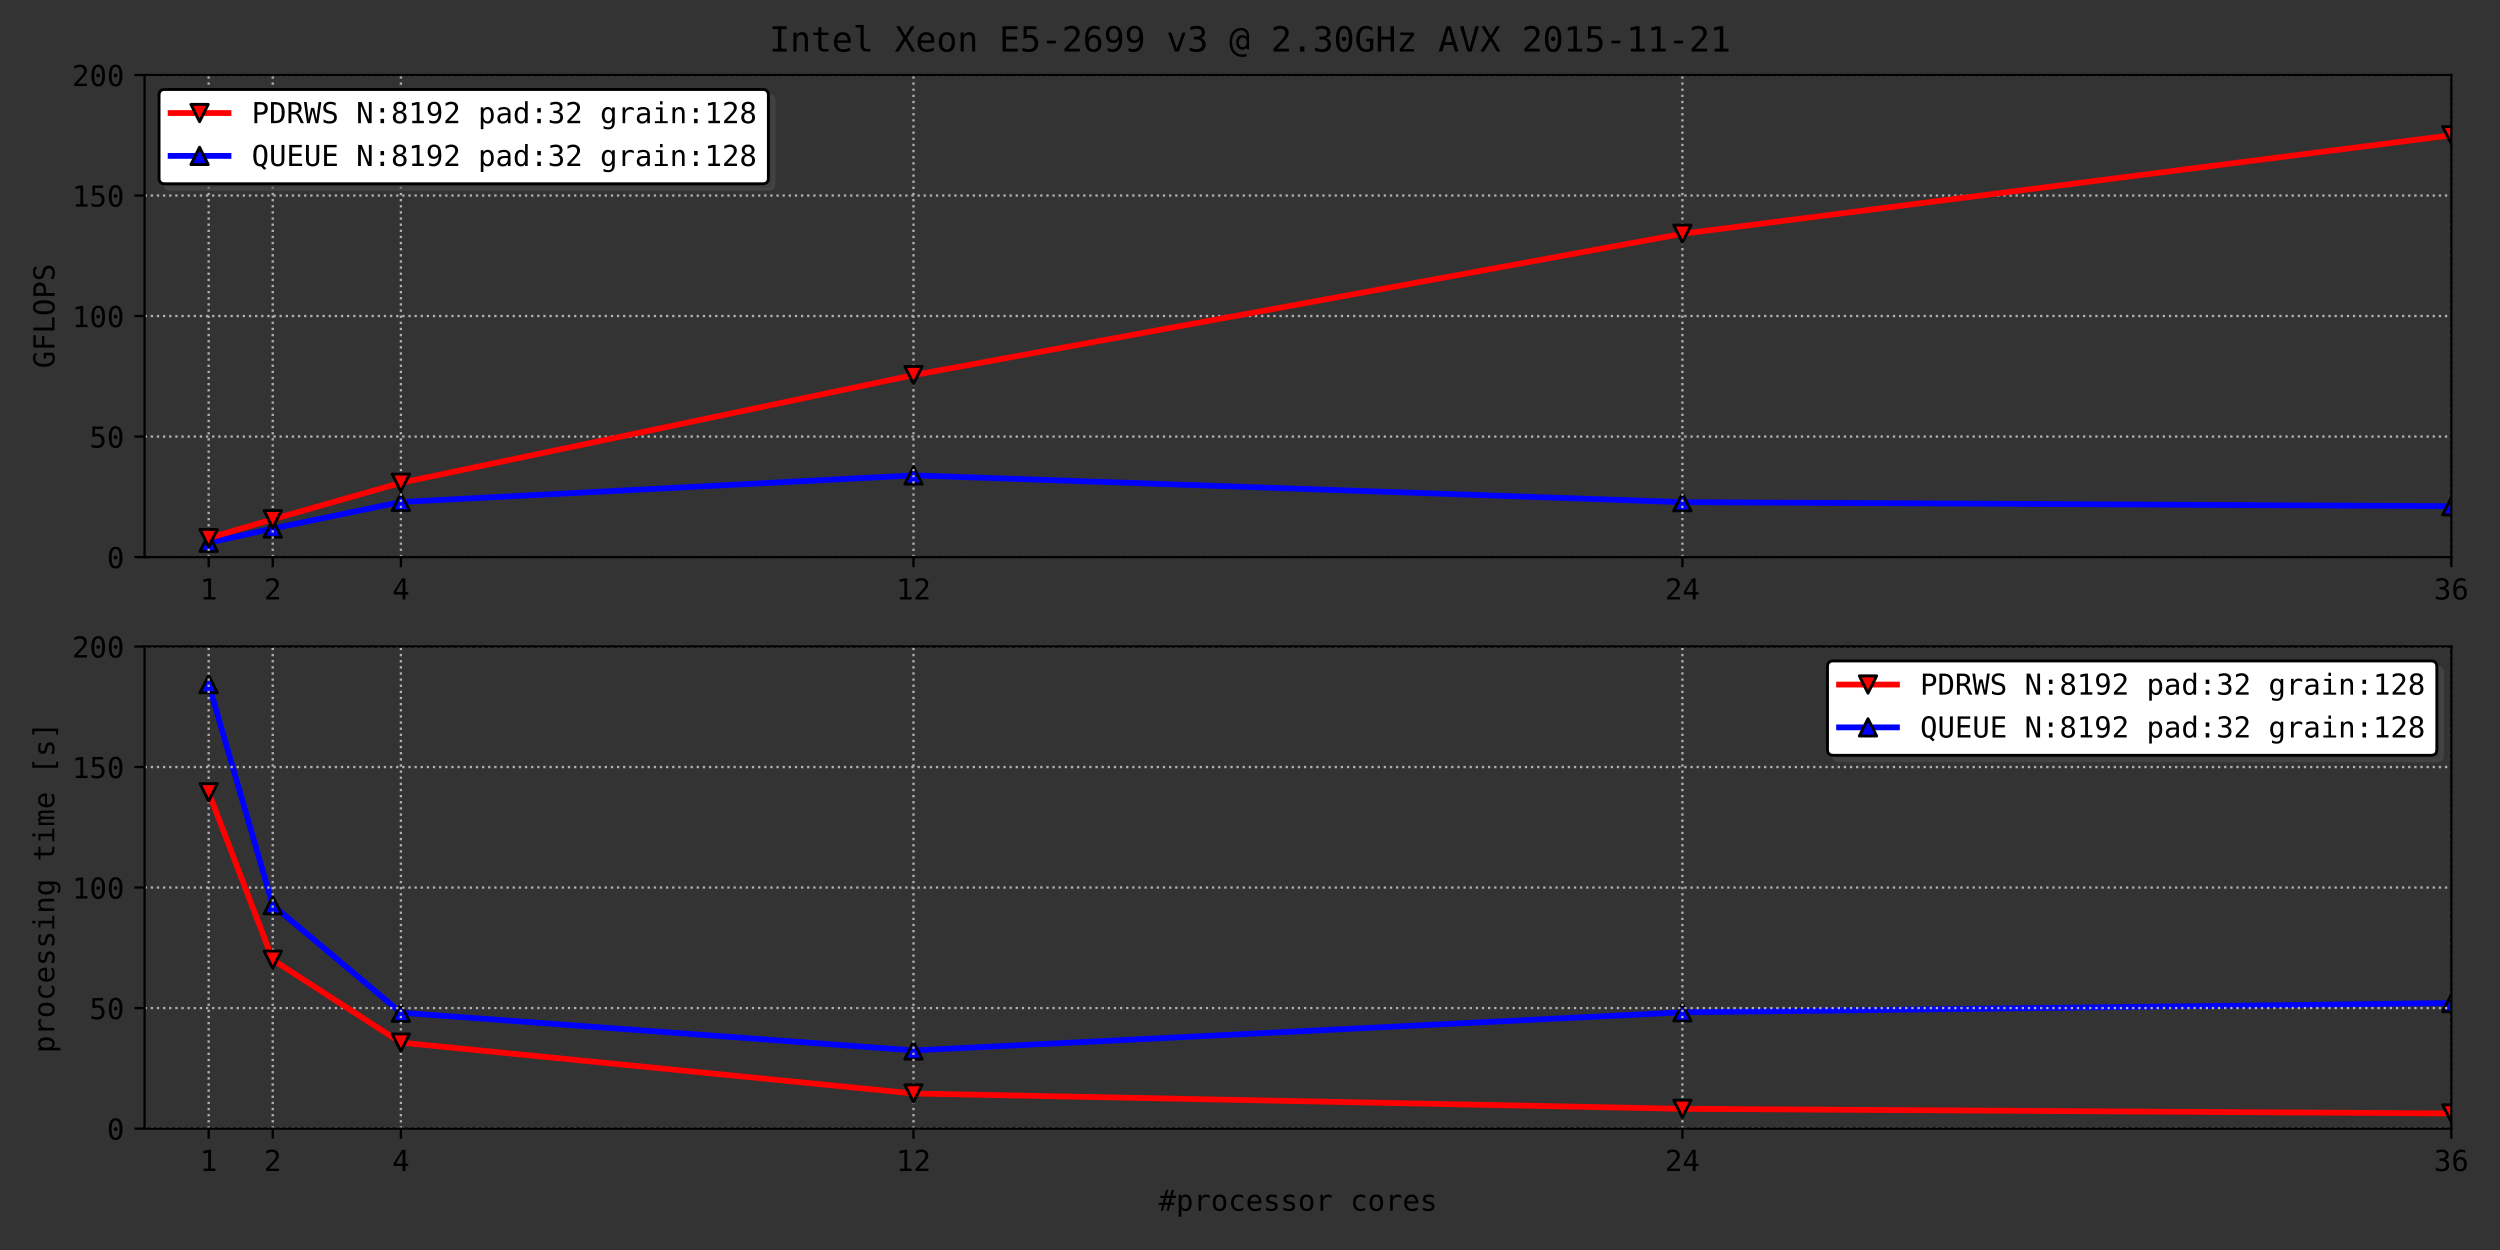 <?xml version="1.0" encoding="utf-8" standalone="no"?>
<!DOCTYPE svg PUBLIC "-//W3C//DTD SVG 1.1//EN"
  "http://www.w3.org/Graphics/SVG/1.1/DTD/svg11.dtd">
<!-- Created with matplotlib (http://matplotlib.org/) -->
<svg height="432pt" version="1.1" viewBox="0 0 864 432" width="864pt" xmlns="http://www.w3.org/2000/svg" xmlns:xlink="http://www.w3.org/1999/xlink">
 <rect x="0" y="0" width="864" height="432" fill="#333333" stroke="none"/>
 <defs>
  <style type="text/css">
*{stroke-linecap:butt;stroke-linejoin:round;}
  </style>
 </defs>
 <g id="figure_1">
  <g id="patch_1">
   <path d="M 0 432 
L 864 432 
L 864 0 
L 0 0 
z
" style="fill:none;"/>
  </g>
  <g id="axes_1">
   <g id="patch_2">
    <path d="M 49.97 192.533 
L 847.17 192.533 
L 847.17 25.92 
L 49.97 25.92 
z
" style="fill:none;"/>
   </g>
   <g id="line2d_1">
    <path clip-path="url(#p2064481b4b)" d="M 72.114 187.566 
L 94.259 182.649 
L 138.548 173.482 
L 315.703 164.29 
L 581.437 173.547 
L 847.17 174.943 
" style="fill:none;stroke:#0000ff;stroke-linecap:square;stroke-width:2;"/>
    <defs>
     <path d="M 0 -3 
L -3 3 
L 3 3 
z
" id="mde068f3c8c" style="stroke:#000000;stroke-linejoin:miter;"/>
    </defs>
    <g clip-path="url(#p2064481b4b)">
     <use style="fill:#0000ff;stroke:#000000;stroke-linejoin:miter;" x="72.114" xlink:href="#mde068f3c8c" y="187.566"/>
     <use style="fill:#0000ff;stroke:#000000;stroke-linejoin:miter;" x="94.259" xlink:href="#mde068f3c8c" y="182.649"/>
     <use style="fill:#0000ff;stroke:#000000;stroke-linejoin:miter;" x="138.548" xlink:href="#mde068f3c8c" y="173.482"/>
     <use style="fill:#0000ff;stroke:#000000;stroke-linejoin:miter;" x="315.703" xlink:href="#mde068f3c8c" y="164.29"/>
     <use style="fill:#0000ff;stroke:#000000;stroke-linejoin:miter;" x="581.437" xlink:href="#mde068f3c8c" y="173.547"/>
     <use style="fill:#0000ff;stroke:#000000;stroke-linejoin:miter;" x="847.17" xlink:href="#mde068f3c8c" y="174.943"/>
    </g>
   </g>
   <g id="matplotlib.axis_1">
    <g id="xtick_1">
     <g id="line2d_2">
      <path clip-path="url(#p2064481b4b)" d="M 72.114 192.533 
L 72.114 25.92 
" style="fill:none;stroke:#b0b0b0;stroke-dasharray:0.8,1.32;stroke-dashoffset:0;stroke-width:0.8;"/>
     </g>
     <g id="line2d_3">
      <defs>
       <path d="M 0 0 
L 0 3.5 
" id="m514be0b212" style="stroke:#000000;stroke-width:0.8;"/>
      </defs>
      <g>
       <use style="stroke:#000000;stroke-width:0.8;" x="72.114" xlink:href="#m514be0b212" y="192.533"/>
      </g>
     </g>
     <g id="text_1">
      <!-- 1 -->
      <defs>
       <path d="M 13.188 8.297 
L 28.516 8.297 
L 28.516 64.016 
L 12.016 60.297 
L 12.016 69.281 
L 28.422 72.906 
L 38.281 72.906 
L 38.281 8.297 
L 53.422 8.297 
L 53.422 0 
L 13.188 0 
z
" id="DejaVuSansMono-31"/>
      </defs>
      <g transform="translate(69.104 207.185)scale(0.1 -0.1)">
       <use xlink:href="#DejaVuSansMono-31"/>
      </g>
     </g>
    </g>
    <g id="xtick_2">
     <g id="line2d_4">
      <path clip-path="url(#p2064481b4b)" d="M 94.259 192.533 
L 94.259 25.92 
" style="fill:none;stroke:#b0b0b0;stroke-dasharray:0.8,1.32;stroke-dashoffset:0;stroke-width:0.8;"/>
     </g>
     <g id="line2d_5">
      <g>
       <use style="stroke:#000000;stroke-width:0.8;" x="94.259" xlink:href="#m514be0b212" y="192.533"/>
      </g>
     </g>
     <g id="text_2">
      <!-- 2 -->
      <defs>
       <path d="M 18.219 8.297 
L 51.703 8.297 
L 51.703 0 
L 7.422 0 
L 7.422 8.297 
Q 16.547 17.922 23.375 25.297 
Q 30.219 32.672 32.812 35.688 
Q 37.703 41.656 39.406 45.344 
Q 41.109 49.031 41.109 52.875 
Q 41.109 58.984 37.516 62.453 
Q 33.938 65.922 27.688 65.922 
Q 23.25 65.922 18.359 64.312 
Q 13.484 62.703 8.016 59.422 
L 8.016 69.391 
Q 13.031 71.781 17.891 73 
Q 22.75 74.219 27.484 74.219 
Q 38.188 74.219 44.703 68.531 
Q 51.219 62.844 51.219 53.609 
Q 51.219 48.922 49.047 44.234 
Q 46.875 39.547 42 33.891 
Q 39.266 30.719 34.062 25.094 
Q 28.859 19.484 18.219 8.297 
z
" id="DejaVuSansMono-32"/>
      </defs>
      <g transform="translate(91.249 207.185)scale(0.1 -0.1)">
       <use xlink:href="#DejaVuSansMono-32"/>
      </g>
     </g>
    </g>
    <g id="xtick_3">
     <g id="line2d_6">
      <path clip-path="url(#p2064481b4b)" d="M 138.548 192.533 
L 138.548 25.92 
" style="fill:none;stroke:#b0b0b0;stroke-dasharray:0.8,1.32;stroke-dashoffset:0;stroke-width:0.8;"/>
     </g>
     <g id="line2d_7">
      <g>
       <use style="stroke:#000000;stroke-width:0.8;" x="138.548" xlink:href="#m514be0b212" y="192.533"/>
      </g>
     </g>
     <g id="text_3">
      <!-- 4 -->
      <defs>
       <path d="M 35.891 63.922 
L 12.891 25.391 
L 35.891 25.391 
z
M 34.281 72.906 
L 45.703 72.906 
L 45.703 25.391 
L 55.422 25.391 
L 55.422 17.391 
L 45.703 17.391 
L 45.703 0 
L 35.891 0 
L 35.891 17.391 
L 4.984 17.391 
L 4.984 26.703 
z
" id="DejaVuSansMono-34"/>
      </defs>
      <g transform="translate(135.538 207.185)scale(0.1 -0.1)">
       <use xlink:href="#DejaVuSansMono-34"/>
      </g>
     </g>
    </g>
    <g id="xtick_4">
     <g id="line2d_8">
      <path clip-path="url(#p2064481b4b)" d="M 315.703 192.533 
L 315.703 25.92 
" style="fill:none;stroke:#b0b0b0;stroke-dasharray:0.8,1.32;stroke-dashoffset:0;stroke-width:0.8;"/>
     </g>
     <g id="line2d_9">
      <g>
       <use style="stroke:#000000;stroke-width:0.8;" x="315.703" xlink:href="#m514be0b212" y="192.533"/>
      </g>
     </g>
     <g id="text_4">
      <!-- 12 -->
      <g transform="translate(309.683 207.185)scale(0.1 -0.1)">
       <use xlink:href="#DejaVuSansMono-31"/>
       <use x="60.205" xlink:href="#DejaVuSansMono-32"/>
      </g>
     </g>
    </g>
    <g id="xtick_5">
     <g id="line2d_10">
      <path clip-path="url(#p2064481b4b)" d="M 581.437 192.533 
L 581.437 25.92 
" style="fill:none;stroke:#b0b0b0;stroke-dasharray:0.8,1.32;stroke-dashoffset:0;stroke-width:0.8;"/>
     </g>
     <g id="line2d_11">
      <g>
       <use style="stroke:#000000;stroke-width:0.8;" x="581.437" xlink:href="#m514be0b212" y="192.533"/>
      </g>
     </g>
     <g id="text_5">
      <!-- 24 -->
      <g transform="translate(575.416 207.185)scale(0.1 -0.1)">
       <use xlink:href="#DejaVuSansMono-32"/>
       <use x="60.205" xlink:href="#DejaVuSansMono-34"/>
      </g>
     </g>
    </g>
    <g id="xtick_6">
     <g id="line2d_12">
      <path clip-path="url(#p2064481b4b)" d="M 847.17 192.533 
L 847.17 25.92 
" style="fill:none;stroke:#b0b0b0;stroke-dasharray:0.8,1.32;stroke-dashoffset:0;stroke-width:0.8;"/>
     </g>
     <g id="line2d_13">
      <g>
       <use style="stroke:#000000;stroke-width:0.8;" x="847.17" xlink:href="#m514be0b212" y="192.533"/>
      </g>
     </g>
     <g id="text_6">
      <!-- 36 -->
      <defs>
       <path d="M 37.891 39.016 
Q 45.062 37.109 48.875 32.25 
Q 52.688 27.391 52.688 20.125 
Q 52.688 10.062 45.922 4.312 
Q 39.156 -1.422 27.203 -1.422 
Q 22.172 -1.422 16.938 -0.484 
Q 11.719 0.438 6.688 2.203 
L 6.688 12.016 
Q 11.672 9.422 16.5 8.156 
Q 21.344 6.891 26.125 6.891 
Q 34.234 6.891 38.578 10.547 
Q 42.922 14.203 42.922 21.094 
Q 42.922 27.438 38.578 31.172 
Q 34.234 34.906 26.812 34.906 
L 19.281 34.906 
L 19.281 43.016 
L 26.812 43.016 
Q 33.594 43.016 37.406 45.984 
Q 41.219 48.969 41.219 54.297 
Q 41.219 59.906 37.672 62.906 
Q 34.125 65.922 27.594 65.922 
Q 23.25 65.922 18.609 64.938 
Q 13.969 63.969 8.891 62.016 
L 8.891 71.094 
Q 14.797 72.656 19.406 73.438 
Q 24.031 74.219 27.594 74.219 
Q 38.234 74.219 44.609 68.875 
Q 50.984 63.531 50.984 54.688 
Q 50.984 48.688 47.625 44.672 
Q 44.281 40.672 37.891 39.016 
z
" id="DejaVuSansMono-33"/>
       <path d="M 48.391 71.297 
L 48.391 62.203 
Q 45.312 64.016 41.844 64.969 
Q 38.375 65.922 34.625 65.922 
Q 25.25 65.922 20.406 58.859 
Q 15.578 51.812 15.578 38.094 
Q 17.922 42.969 22.062 45.578 
Q 26.219 48.188 31.594 48.188 
Q 42.141 48.188 47.922 41.719 
Q 53.719 35.25 53.719 23.391 
Q 53.719 11.578 47.75 5.078 
Q 41.797 -1.422 31 -1.422 
Q 18.312 -1.422 12.406 7.688 
Q 6.5 16.797 6.5 36.375 
Q 6.5 54.828 13.594 64.516 
Q 20.703 74.219 34.188 74.219 
Q 37.797 74.219 41.406 73.453 
Q 45.016 72.703 48.391 71.297 
z
M 30.812 40.484 
Q 24.516 40.484 20.891 35.938 
Q 17.281 31.391 17.281 23.391 
Q 17.281 15.375 20.891 10.828 
Q 24.516 6.297 30.812 6.297 
Q 37.359 6.297 40.672 10.609 
Q 44 14.938 44 23.391 
Q 44 31.891 40.672 36.188 
Q 37.359 40.484 30.812 40.484 
z
" id="DejaVuSansMono-36"/>
      </defs>
      <g transform="translate(841.15 207.185)scale(0.1 -0.1)">
       <use xlink:href="#DejaVuSansMono-33"/>
       <use x="60.205" xlink:href="#DejaVuSansMono-36"/>
      </g>
     </g>
    </g>
   </g>
   <g id="matplotlib.axis_2">
    <g id="ytick_1">
     <g id="line2d_14">
      <path clip-path="url(#p2064481b4b)" d="M 49.97 192.533 
L 847.17 192.533 
" style="fill:none;stroke:#b0b0b0;stroke-dasharray:0.8,1.32;stroke-dashoffset:0;stroke-width:0.8;"/>
     </g>
     <g id="line2d_15">
      <defs>
       <path d="M 0 0 
L -3.5 0 
" id="m3275b6ac5e" style="stroke:#000000;stroke-width:0.8;"/>
      </defs>
      <g>
       <use style="stroke:#000000;stroke-width:0.8;" x="49.97" xlink:href="#m3275b6ac5e" y="192.533"/>
      </g>
     </g>
     <g id="text_7">
      <!-- 0 -->
      <defs>
       <path d="M 23.578 36.625 
Q 23.578 39.312 25.453 41.266 
Q 27.344 43.219 29.984 43.219 
Q 32.719 43.219 34.672 41.266 
Q 36.625 39.312 36.625 36.625 
Q 36.625 33.891 34.688 31.984 
Q 32.766 30.078 29.984 30.078 
Q 27.25 30.078 25.406 31.938 
Q 23.578 33.797 23.578 36.625 
z
M 30.078 66.406 
Q 23.188 66.406 19.797 58.984 
Q 16.406 51.562 16.406 36.375 
Q 16.406 21.234 19.797 13.812 
Q 23.188 6.391 30.078 6.391 
Q 37.016 6.391 40.406 13.812 
Q 43.797 21.234 43.797 36.375 
Q 43.797 51.562 40.406 58.984 
Q 37.016 66.406 30.078 66.406 
z
M 30.078 74.219 
Q 41.75 74.219 47.734 64.641 
Q 53.719 55.078 53.719 36.375 
Q 53.719 17.719 47.734 8.141 
Q 41.75 -1.422 30.078 -1.422 
Q 18.406 -1.422 12.453 8.141 
Q 6.5 17.719 6.5 36.375 
Q 6.5 55.078 12.453 64.641 
Q 18.406 74.219 30.078 74.219 
z
" id="DejaVuSansMono-30"/>
      </defs>
      <g transform="translate(36.95 196.359)scale(0.1 -0.1)">
       <use xlink:href="#DejaVuSansMono-30"/>
      </g>
     </g>
    </g>
    <g id="ytick_2">
     <g id="line2d_16">
      <path clip-path="url(#p2064481b4b)" d="M 49.97 150.88 
L 847.17 150.88 
" style="fill:none;stroke:#b0b0b0;stroke-dasharray:0.8,1.32;stroke-dashoffset:0;stroke-width:0.8;"/>
     </g>
     <g id="line2d_17">
      <g>
       <use style="stroke:#000000;stroke-width:0.8;" x="49.97" xlink:href="#m3275b6ac5e" y="150.88"/>
      </g>
     </g>
     <g id="text_8">
      <!-- 50 -->
      <defs>
       <path d="M 10.109 72.906 
L 47.016 72.906 
L 47.016 64.594 
L 19.094 64.594 
L 19.094 46.688 
Q 21.188 47.469 23.312 47.828 
Q 25.438 48.188 27.594 48.188 
Q 38.922 48.188 45.562 41.5 
Q 52.203 34.812 52.203 23.391 
Q 52.203 11.859 45.234 5.219 
Q 38.281 -1.422 26.219 -1.422 
Q 20.406 -1.422 15.594 -0.641 
Q 10.797 0.141 6.984 1.703 
L 6.984 11.719 
Q 11.469 9.281 16.016 8.078 
Q 20.562 6.891 25.297 6.891 
Q 33.453 6.891 37.859 11.188 
Q 42.281 15.484 42.281 23.391 
Q 42.281 31.203 37.719 35.547 
Q 33.156 39.891 25 39.891 
Q 21.047 39.891 17.281 38.984 
Q 13.531 38.094 10.109 36.281 
z
" id="DejaVuSansMono-35"/>
      </defs>
      <g transform="translate(30.929 154.706)scale(0.1 -0.1)">
       <use xlink:href="#DejaVuSansMono-35"/>
       <use x="60.205" xlink:href="#DejaVuSansMono-30"/>
      </g>
     </g>
    </g>
    <g id="ytick_3">
     <g id="line2d_18">
      <path clip-path="url(#p2064481b4b)" d="M 49.97 109.227 
L 847.17 109.227 
" style="fill:none;stroke:#b0b0b0;stroke-dasharray:0.8,1.32;stroke-dashoffset:0;stroke-width:0.8;"/>
     </g>
     <g id="line2d_19">
      <g>
       <use style="stroke:#000000;stroke-width:0.8;" x="49.97" xlink:href="#m3275b6ac5e" y="109.227"/>
      </g>
     </g>
     <g id="text_9">
      <!-- 100 -->
      <g transform="translate(24.909 113.052)scale(0.1 -0.1)">
       <use xlink:href="#DejaVuSansMono-31"/>
       <use x="60.205" xlink:href="#DejaVuSansMono-30"/>
       <use x="120.41" xlink:href="#DejaVuSansMono-30"/>
      </g>
     </g>
    </g>
    <g id="ytick_4">
     <g id="line2d_20">
      <path clip-path="url(#p2064481b4b)" d="M 49.97 67.573 
L 847.17 67.573 
" style="fill:none;stroke:#b0b0b0;stroke-dasharray:0.8,1.32;stroke-dashoffset:0;stroke-width:0.8;"/>
     </g>
     <g id="line2d_21">
      <g>
       <use style="stroke:#000000;stroke-width:0.8;" x="49.97" xlink:href="#m3275b6ac5e" y="67.573"/>
      </g>
     </g>
     <g id="text_10">
      <!-- 150 -->
      <g transform="translate(24.909 71.399)scale(0.1 -0.1)">
       <use xlink:href="#DejaVuSansMono-31"/>
       <use x="60.205" xlink:href="#DejaVuSansMono-35"/>
       <use x="120.41" xlink:href="#DejaVuSansMono-30"/>
      </g>
     </g>
    </g>
    <g id="ytick_5">
     <g id="line2d_22">
      <path clip-path="url(#p2064481b4b)" d="M 49.97 25.92 
L 847.17 25.92 
" style="fill:none;stroke:#b0b0b0;stroke-dasharray:0.8,1.32;stroke-dashoffset:0;stroke-width:0.8;"/>
     </g>
     <g id="line2d_23">
      <g>
       <use style="stroke:#000000;stroke-width:0.8;" x="49.97" xlink:href="#m3275b6ac5e" y="25.92"/>
      </g>
     </g>
     <g id="text_11">
      <!-- 200 -->
      <g transform="translate(24.909 29.746)scale(0.1 -0.1)">
       <use xlink:href="#DejaVuSansMono-32"/>
       <use x="60.205" xlink:href="#DejaVuSansMono-30"/>
       <use x="120.41" xlink:href="#DejaVuSansMono-30"/>
      </g>
     </g>
    </g>
    <g id="text_12">
     <!-- GFLOPS -->
     <defs>
      <path d="M 53.906 6 
Q 49.953 2.344 45 0.453 
Q 40.047 -1.422 34.281 -1.422 
Q 20.406 -1.422 12.688 8.516 
Q 4.984 18.453 4.984 36.375 
Q 4.984 54.25 12.797 64.234 
Q 20.609 74.219 34.516 74.219 
Q 39.109 74.219 43.312 72.922 
Q 47.516 71.625 51.422 69 
L 51.422 58.891 
Q 47.469 62.641 43.312 64.422 
Q 39.156 66.219 34.516 66.219 
Q 24.906 66.219 20.094 58.766 
Q 15.281 51.312 15.281 36.375 
Q 15.281 21.188 19.938 13.891 
Q 24.609 6.594 34.281 6.594 
Q 37.547 6.594 40.016 7.344 
Q 42.484 8.109 44.484 9.719 
L 44.484 29.297 
L 33.891 29.297 
L 33.891 37.406 
L 53.906 37.406 
z
" id="DejaVuSansMono-47"/>
      <path d="M 11.375 72.906 
L 54.297 72.906 
L 54.297 64.594 
L 21.297 64.594 
L 21.297 43.109 
L 51.219 43.109 
L 51.219 34.812 
L 21.297 34.812 
L 21.297 0 
L 11.375 0 
z
" id="DejaVuSansMono-46"/>
      <path d="M 10.5 72.906 
L 20.406 72.906 
L 20.406 8.297 
L 55.609 8.297 
L 55.609 0 
L 10.5 0 
z
" id="DejaVuSansMono-4c"/>
      <path d="M 44.188 36.375 
Q 44.188 52.438 40.891 59.328 
Q 37.594 66.219 30.078 66.219 
Q 22.609 66.219 19.312 59.328 
Q 16.016 52.438 16.016 36.375 
Q 16.016 20.359 19.312 13.469 
Q 22.609 6.594 30.078 6.594 
Q 37.594 6.594 40.891 13.453 
Q 44.188 20.312 44.188 36.375 
z
M 54.5 36.375 
Q 54.5 17.328 48.469 7.953 
Q 42.438 -1.422 30.078 -1.422 
Q 17.719 -1.422 11.719 7.906 
Q 5.719 17.234 5.719 36.375 
Q 5.719 55.469 11.75 64.844 
Q 17.781 74.219 30.078 74.219 
Q 42.438 74.219 48.469 64.844 
Q 54.5 55.469 54.5 36.375 
z
" id="DejaVuSansMono-4f"/>
      <path d="M 19.484 64.797 
L 19.484 37.406 
L 30.906 37.406 
Q 37.75 37.406 41.578 41.016 
Q 45.406 44.625 45.406 51.125 
Q 45.406 57.625 41.594 61.203 
Q 37.797 64.797 30.906 64.797 
z
M 9.625 72.906 
L 30.906 72.906 
Q 43.109 72.906 49.406 67.359 
Q 55.719 61.812 55.719 51.125 
Q 55.719 40.328 49.438 34.812 
Q 43.172 29.297 30.906 29.297 
L 19.484 29.297 
L 19.484 0 
L 9.625 0 
z
" id="DejaVuSansMono-50"/>
      <path d="M 49.422 70.406 
L 49.422 60.406 
Q 44.922 63.281 40.406 64.75 
Q 35.891 66.219 31.297 66.219 
Q 24.312 66.219 20.266 62.969 
Q 16.219 59.719 16.219 54.203 
Q 16.219 49.359 18.875 46.812 
Q 21.531 44.281 28.812 42.578 
L 33.984 41.406 
Q 44.234 39.016 48.922 33.891 
Q 53.609 28.766 53.609 19.922 
Q 53.609 9.516 47.156 4.047 
Q 40.719 -1.422 28.422 -1.422 
Q 23.297 -1.422 18.109 -0.312 
Q 12.938 0.781 7.719 2.984 
L 7.719 13.484 
Q 13.328 9.906 18.328 8.25 
Q 23.344 6.594 28.422 6.594 
Q 35.891 6.594 40.031 9.938 
Q 44.188 13.281 44.188 19.281 
Q 44.188 24.75 41.328 27.625 
Q 38.484 30.516 31.391 32.078 
L 26.125 33.297 
Q 15.969 35.594 11.375 40.234 
Q 6.781 44.875 6.781 52.688 
Q 6.781 62.453 13.344 68.328 
Q 19.922 74.219 30.812 74.219 
Q 35.016 74.219 39.641 73.266 
Q 44.281 72.312 49.422 70.406 
z
" id="DejaVuSansMono-53"/>
     </defs>
     <g transform="translate(18.829 127.288)rotate(-90)scale(0.1 -0.1)">
      <use xlink:href="#DejaVuSansMono-47"/>
      <use x="60.205" xlink:href="#DejaVuSansMono-46"/>
      <use x="120.41" xlink:href="#DejaVuSansMono-4c"/>
      <use x="180.615" xlink:href="#DejaVuSansMono-4f"/>
      <use x="240.82" xlink:href="#DejaVuSansMono-50"/>
      <use x="301.025" xlink:href="#DejaVuSansMono-53"/>
     </g>
    </g>
   </g>
   <g id="line2d_24">
    <path clip-path="url(#p2064481b4b)" d="M 72.114 185.967 
L 94.259 179.457 
L 138.548 166.848 
L 315.703 129.633 
L 581.437 80.786 
L 847.17 46.738 
" style="fill:none;stroke:#ff0000;stroke-linecap:square;stroke-width:2;"/>
    <defs>
     <path d="M -0 3 
L 3 -3 
L -3 -3 
z
" id="m2403e028ae" style="stroke:#000000;stroke-linejoin:miter;"/>
    </defs>
    <g clip-path="url(#p2064481b4b)">
     <use style="fill:#ff0000;stroke:#000000;stroke-linejoin:miter;" x="72.114" xlink:href="#m2403e028ae" y="185.967"/>
     <use style="fill:#ff0000;stroke:#000000;stroke-linejoin:miter;" x="94.259" xlink:href="#m2403e028ae" y="179.457"/>
     <use style="fill:#ff0000;stroke:#000000;stroke-linejoin:miter;" x="138.548" xlink:href="#m2403e028ae" y="166.848"/>
     <use style="fill:#ff0000;stroke:#000000;stroke-linejoin:miter;" x="315.703" xlink:href="#m2403e028ae" y="129.633"/>
     <use style="fill:#ff0000;stroke:#000000;stroke-linejoin:miter;" x="581.437" xlink:href="#m2403e028ae" y="80.786"/>
     <use style="fill:#ff0000;stroke:#000000;stroke-linejoin:miter;" x="847.17" xlink:href="#m2403e028ae" y="46.738"/>
    </g>
   </g>
   <g id="patch_3">
    <path d="M 49.97 192.533 
L 49.97 25.92 
" style="fill:none;stroke:#000000;stroke-linecap:square;stroke-linejoin:miter;stroke-width:0.8;"/>
   </g>
   <g id="patch_4">
    <path d="M 847.17 192.533 
L 847.17 25.92 
" style="fill:none;stroke:#000000;stroke-linecap:square;stroke-linejoin:miter;stroke-width:0.8;"/>
   </g>
   <g id="patch_5">
    <path d="M 49.97 192.533 
L 847.17 192.533 
" style="fill:none;stroke:#000000;stroke-linecap:square;stroke-linejoin:miter;stroke-width:0.8;"/>
   </g>
   <g id="patch_6">
    <path d="M 49.97 25.92 
L 847.17 25.92 
" style="fill:none;stroke:#000000;stroke-linecap:square;stroke-linejoin:miter;stroke-width:0.8;"/>
   </g>
   <g id="legend_1">
    <g id="patch_7">
     <path d="M 58.97 65.52 
L 265.559 65.52 
Q 267.559 65.52 267.559 63.52 
L 267.559 34.92 
Q 267.559 32.92 265.559 32.92 
L 58.97 32.92 
Q 56.97 32.92 56.97 34.92 
L 56.97 63.52 
Q 56.97 65.52 58.97 65.52 
z
" style="fill:#4c4c4c;opacity:0.5;stroke:#4c4c4c;stroke-linejoin:miter;"/>
    </g>
    <g id="patch_8">
     <path d="M 56.97 63.52 
L 263.559 63.52 
Q 265.559 63.52 265.559 61.52 
L 265.559 32.92 
Q 265.559 30.92 263.559 30.92 
L 56.97 30.92 
Q 54.97 30.92 54.97 32.92 
L 54.97 61.52 
Q 54.97 63.52 56.97 63.52 
z
" style="fill:#ffffff;stroke:#000000;stroke-linejoin:miter;"/>
    </g>
    <g id="line2d_25">
     <path d="M 58.97 39.072 
L 78.97 39.072 
" style="fill:none;stroke:#ff0000;stroke-linecap:square;stroke-width:2;"/>
    </g>
    <g id="line2d_26">
     <g>
      <use style="fill:#ff0000;stroke:#000000;stroke-linejoin:miter;" x="68.97" xlink:href="#m2403e028ae" y="39.072"/>
     </g>
    </g>
    <g id="text_13">
     <!-- PDRWS N:8192 pad:32 grain:128 -->
     <defs>
      <path d="M 21.297 8.109 
Q 33.734 8.109 38.672 14.234 
Q 43.609 20.359 43.609 36.375 
Q 43.609 52.547 38.703 58.672 
Q 33.797 64.797 21.297 64.797 
L 16.609 64.797 
L 16.609 8.109 
z
M 21.484 72.906 
Q 38.188 72.906 46.094 64.016 
Q 54 55.125 54 36.375 
Q 54 17.719 46.094 8.859 
Q 38.188 0 21.484 0 
L 6.688 0 
L 6.688 72.906 
z
" id="DejaVuSansMono-44"/>
      <path d="M 37.109 34.422 
Q 40.922 33.453 43.609 30.734 
Q 46.297 28.031 50.297 19.922 
L 60.203 0 
L 49.609 0 
L 40.922 18.406 
Q 37.156 26.266 34.156 28.531 
Q 31.156 30.812 26.312 30.812 
L 16.891 30.812 
L 16.891 0 
L 6.984 0 
L 6.984 72.906 
L 27.297 72.906 
Q 39.312 72.906 45.703 67.484 
Q 52.094 62.062 52.094 51.812 
Q 52.094 44.578 48.156 40.016 
Q 44.234 35.453 37.109 34.422 
z
M 16.891 64.797 
L 16.891 38.922 
L 27.688 38.922 
Q 34.766 38.922 38.234 42.094 
Q 41.703 45.266 41.703 51.812 
Q 41.703 58.109 38.016 61.453 
Q 34.328 64.797 27.297 64.797 
z
" id="DejaVuSansMono-52"/>
      <path d="M 0 72.906 
L 9.625 72.906 
L 16.609 13.719 
L 24.906 52.875 
L 35.203 52.875 
L 43.609 13.625 
L 50.594 72.906 
L 60.203 72.906 
L 49.312 0 
L 39.984 0 
L 30.078 43.312 
L 20.219 0 
L 10.891 0 
z
" id="DejaVuSansMono-57"/>
      <path id="DejaVuSansMono-20"/>
      <path d="M 6.781 72.906 
L 19.281 72.906 
L 43.891 12.891 
L 43.891 72.906 
L 53.422 72.906 
L 53.422 0 
L 40.922 0 
L 16.312 60.016 
L 16.312 0 
L 6.781 0 
z
" id="DejaVuSansMono-4e"/>
      <path d="M 23.875 51.906 
L 36.188 51.906 
L 36.188 37.109 
L 23.875 37.109 
z
M 23.875 14.891 
L 36.188 14.891 
L 36.188 0 
L 23.875 0 
z
" id="DejaVuSansMono-3a"/>
      <path d="M 30.078 34.625 
Q 23.484 34.625 19.891 30.938 
Q 16.312 27.25 16.312 20.516 
Q 16.312 13.766 19.938 10.031 
Q 23.578 6.297 30.078 6.297 
Q 36.719 6.297 40.297 9.984 
Q 43.891 13.672 43.891 20.516 
Q 43.891 27.203 40.25 30.906 
Q 36.625 34.625 30.078 34.625 
z
M 21.484 38.719 
Q 15.188 40.328 11.641 44.719 
Q 8.109 49.125 8.109 55.328 
Q 8.109 64.016 14.016 69.109 
Q 19.922 74.219 30.078 74.219 
Q 40.281 74.219 46.188 69.109 
Q 52.094 64.016 52.094 55.328 
Q 52.094 49.125 48.547 44.719 
Q 45.016 40.328 38.719 38.719 
Q 46.047 37.109 49.922 32.219 
Q 53.812 27.344 53.812 19.578 
Q 53.812 9.719 47.516 4.141 
Q 41.219 -1.422 30.078 -1.422 
Q 18.953 -1.422 12.672 4.125 
Q 6.391 9.672 6.391 19.484 
Q 6.391 27.297 10.266 32.203 
Q 14.156 37.109 21.484 38.719 
z
M 17.922 54.391 
Q 17.922 48.531 21.047 45.453 
Q 24.172 42.391 30.078 42.391 
Q 36.031 42.391 39.156 45.453 
Q 42.281 48.531 42.281 54.391 
Q 42.281 60.359 39.172 63.484 
Q 36.078 66.609 30.078 66.609 
Q 24.172 66.609 21.047 63.453 
Q 17.922 60.297 17.922 54.391 
z
" id="DejaVuSansMono-38"/>
      <path d="M 29.109 32.328 
Q 35.406 32.328 38.984 36.859 
Q 42.578 41.406 42.578 49.422 
Q 42.578 57.422 38.984 61.953 
Q 35.406 66.5 29.109 66.5 
Q 22.562 66.5 19.234 62.172 
Q 15.922 57.859 15.922 49.422 
Q 15.922 40.922 19.219 36.625 
Q 22.516 32.328 29.109 32.328 
z
M 11.531 1.516 
L 11.531 10.594 
Q 14.594 8.797 18.062 7.844 
Q 21.531 6.891 25.297 6.891 
Q 34.672 6.891 39.469 13.938 
Q 44.281 21 44.281 34.719 
Q 42 29.828 37.844 27.219 
Q 33.688 24.609 28.328 24.609 
Q 17.781 24.609 11.984 31.094 
Q 6.203 37.594 6.203 49.516 
Q 6.203 61.281 12.125 67.75 
Q 18.062 74.219 28.906 74.219 
Q 41.609 74.219 47.516 65.078 
Q 53.422 55.953 53.422 36.375 
Q 53.422 17.969 46.312 8.266 
Q 39.203 -1.422 25.688 -1.422 
Q 22.125 -1.422 18.5 -0.656 
Q 14.891 0.094 11.531 1.516 
z
" id="DejaVuSansMono-39"/>
      <path d="M 18.312 6.891 
L 18.312 -20.797 
L 9.281 -20.797 
L 9.281 54.688 
L 18.312 54.688 
L 18.312 47.703 
Q 20.562 51.766 24.297 53.875 
Q 28.031 56 32.906 56 
Q 42.828 56 48.469 48.328 
Q 54.109 40.672 54.109 27.094 
Q 54.109 13.766 48.438 6.172 
Q 42.781 -1.422 32.906 -1.422 
Q 27.938 -1.422 24.188 0.703 
Q 20.453 2.828 18.312 6.891 
z
M 44.672 27.297 
Q 44.672 37.75 41.375 43.062 
Q 38.094 48.391 31.594 48.391 
Q 25.047 48.391 21.672 43.047 
Q 18.312 37.703 18.312 27.297 
Q 18.312 16.938 21.672 11.562 
Q 25.047 6.203 31.594 6.203 
Q 38.094 6.203 41.375 11.516 
Q 44.672 16.844 44.672 27.297 
z
" id="DejaVuSansMono-70"/>
      <path d="M 34.281 27.484 
L 31.297 27.484 
Q 23.438 27.484 19.453 24.719 
Q 15.484 21.969 15.484 16.5 
Q 15.484 11.578 18.453 8.844 
Q 21.438 6.109 26.703 6.109 
Q 34.125 6.109 38.375 11.25 
Q 42.625 16.406 42.672 25.484 
L 42.672 27.484 
z
M 51.703 31.203 
L 51.703 0 
L 42.672 0 
L 42.672 8.109 
Q 39.797 3.219 35.422 0.891 
Q 31.062 -1.422 24.812 -1.422 
Q 16.453 -1.422 11.469 3.297 
Q 6.5 8.016 6.5 15.922 
Q 6.5 25.047 12.625 29.781 
Q 18.75 34.516 30.609 34.516 
L 42.672 34.516 
L 42.672 35.938 
Q 42.625 42.484 39.344 45.438 
Q 36.078 48.391 28.906 48.391 
Q 24.312 48.391 19.625 47.062 
Q 14.938 45.75 10.5 43.219 
L 10.5 52.203 
Q 15.484 54.109 20.047 55.047 
Q 24.609 56 28.906 56 
Q 35.688 56 40.5 54 
Q 45.312 52 48.297 48 
Q 50.141 45.562 50.922 41.969 
Q 51.703 38.375 51.703 31.203 
z
" id="DejaVuSansMono-61"/>
      <path d="M 41.891 47.703 
L 41.891 75.984 
L 50.875 75.984 
L 50.875 0 
L 41.891 0 
L 41.891 6.891 
Q 39.656 2.828 35.906 0.703 
Q 32.172 -1.422 27.297 -1.422 
Q 17.391 -1.422 11.688 6.266 
Q 6 13.969 6 27.484 
Q 6 40.828 11.719 48.406 
Q 17.438 56 27.297 56 
Q 32.234 56 35.984 53.875 
Q 39.75 51.766 41.891 47.703 
z
M 15.484 27.297 
Q 15.484 16.844 18.797 11.516 
Q 22.125 6.203 28.609 6.203 
Q 35.109 6.203 38.5 11.562 
Q 41.891 16.938 41.891 27.297 
Q 41.891 37.703 38.5 43.047 
Q 35.109 48.391 28.609 48.391 
Q 22.125 48.391 18.797 43.062 
Q 15.484 37.75 15.484 27.297 
z
" id="DejaVuSansMono-64"/>
      <path d="M 41.891 27.781 
Q 41.891 37.891 38.594 43.141 
Q 35.297 48.391 29 48.391 
Q 22.406 48.391 18.938 43.141 
Q 15.484 37.891 15.484 27.781 
Q 15.484 17.672 18.969 12.375 
Q 22.469 7.078 29.109 7.078 
Q 35.297 7.078 38.594 12.391 
Q 41.891 17.719 41.891 27.781 
z
M 50.875 3.516 
Q 50.875 -8.797 45.062 -15.141 
Q 39.266 -21.484 27.984 -21.484 
Q 24.266 -21.484 20.203 -20.797 
Q 16.156 -20.125 12.109 -18.797 
L 12.109 -9.906 
Q 16.891 -12.156 20.797 -13.234 
Q 24.703 -14.312 27.984 -14.312 
Q 35.25 -14.312 38.562 -10.344 
Q 41.891 -6.391 41.891 2.203 
L 41.891 2.594 
L 41.891 8.688 
Q 39.75 4.109 36.031 1.859 
Q 32.328 -0.391 27 -0.391 
Q 17.438 -0.391 11.719 7.266 
Q 6 14.938 6 27.781 
Q 6 40.672 11.719 48.328 
Q 17.438 56 27 56 
Q 32.281 56 35.938 53.906 
Q 39.594 51.812 41.891 47.406 
L 41.891 54.5 
L 50.875 54.5 
z
" id="DejaVuSansMono-67"/>
      <path d="M 56.391 43.406 
Q 53.516 45.656 50.531 46.672 
Q 47.562 47.703 44 47.703 
Q 35.594 47.703 31.141 42.422 
Q 26.703 37.156 26.703 27.203 
L 26.703 0 
L 17.672 0 
L 17.672 54.688 
L 26.703 54.688 
L 26.703 44 
Q 28.953 49.812 33.609 52.906 
Q 38.281 56 44.672 56 
Q 48 56 50.875 55.172 
Q 53.766 54.344 56.391 52.594 
z
" id="DejaVuSansMono-72"/>
      <path d="M 12.5 54.688 
L 35.5 54.688 
L 35.5 6.984 
L 53.328 6.984 
L 53.328 0 
L 8.688 0 
L 8.688 6.984 
L 26.516 6.984 
L 26.516 47.703 
L 12.5 47.703 
z
M 26.516 75.984 
L 35.5 75.984 
L 35.5 64.594 
L 26.516 64.594 
z
" id="DejaVuSansMono-69"/>
      <path d="M 51.312 33.891 
L 51.312 0 
L 42.281 0 
L 42.281 33.891 
Q 42.281 41.266 39.688 44.719 
Q 37.109 48.188 31.594 48.188 
Q 25.297 48.188 21.891 43.719 
Q 18.5 39.266 18.5 30.906 
L 18.5 0 
L 9.516 0 
L 9.516 54.688 
L 18.5 54.688 
L 18.5 46.484 
Q 20.906 51.172 25 53.578 
Q 29.109 56 34.719 56 
Q 43.062 56 47.188 50.5 
Q 51.312 45.016 51.312 33.891 
z
" id="DejaVuSansMono-6e"/>
     </defs>
     <g transform="translate(86.97 42.572)scale(0.1 -0.1)">
      <use xlink:href="#DejaVuSansMono-50"/>
      <use x="60.205" xlink:href="#DejaVuSansMono-44"/>
      <use x="120.41" xlink:href="#DejaVuSansMono-52"/>
      <use x="180.615" xlink:href="#DejaVuSansMono-57"/>
      <use x="240.82" xlink:href="#DejaVuSansMono-53"/>
      <use x="301.025" xlink:href="#DejaVuSansMono-20"/>
      <use x="361.23" xlink:href="#DejaVuSansMono-4e"/>
      <use x="421.436" xlink:href="#DejaVuSansMono-3a"/>
      <use x="481.641" xlink:href="#DejaVuSansMono-38"/>
      <use x="541.846" xlink:href="#DejaVuSansMono-31"/>
      <use x="602.051" xlink:href="#DejaVuSansMono-39"/>
      <use x="662.256" xlink:href="#DejaVuSansMono-32"/>
      <use x="722.461" xlink:href="#DejaVuSansMono-20"/>
      <use x="782.666" xlink:href="#DejaVuSansMono-70"/>
      <use x="842.871" xlink:href="#DejaVuSansMono-61"/>
      <use x="903.076" xlink:href="#DejaVuSansMono-64"/>
      <use x="963.281" xlink:href="#DejaVuSansMono-3a"/>
      <use x="1023.486" xlink:href="#DejaVuSansMono-33"/>
      <use x="1083.691" xlink:href="#DejaVuSansMono-32"/>
      <use x="1143.896" xlink:href="#DejaVuSansMono-20"/>
      <use x="1204.102" xlink:href="#DejaVuSansMono-67"/>
      <use x="1264.307" xlink:href="#DejaVuSansMono-72"/>
      <use x="1324.512" xlink:href="#DejaVuSansMono-61"/>
      <use x="1384.717" xlink:href="#DejaVuSansMono-69"/>
      <use x="1444.922" xlink:href="#DejaVuSansMono-6e"/>
      <use x="1505.127" xlink:href="#DejaVuSansMono-3a"/>
      <use x="1565.332" xlink:href="#DejaVuSansMono-31"/>
      <use x="1625.537" xlink:href="#DejaVuSansMono-32"/>
      <use x="1685.742" xlink:href="#DejaVuSansMono-38"/>
     </g>
    </g>
    <g id="line2d_27">
     <path d="M 58.97 53.872 
L 78.97 53.872 
" style="fill:none;stroke:#0000ff;stroke-linecap:square;stroke-width:2;"/>
    </g>
    <g id="line2d_28">
     <g>
      <use style="fill:#0000ff;stroke:#000000;stroke-linejoin:miter;" x="68.97" xlink:href="#mde068f3c8c" y="53.872"/>
     </g>
    </g>
    <g id="text_14">
     <!-- QUEUE N:8192 pad:32 grain:128 -->
     <defs>
      <path d="M 31.984 -1.312 
Q 31.641 -1.312 31 -1.359 
Q 30.375 -1.422 29.984 -1.422 
Q 17.781 -1.422 11.75 7.953 
Q 5.719 17.328 5.719 36.375 
Q 5.719 55.469 11.75 64.844 
Q 17.781 74.219 30.078 74.219 
Q 42.438 74.219 48.469 64.844 
Q 54.5 55.469 54.5 36.375 
Q 54.5 22.016 51.141 13.25 
Q 47.797 4.5 41.016 0.984 
L 50.781 -8.297 
L 43.406 -13.188 
z
M 44.188 36.375 
Q 44.188 52.438 40.891 59.328 
Q 37.594 66.219 30.078 66.219 
Q 22.609 66.219 19.312 59.328 
Q 16.016 52.438 16.016 36.375 
Q 16.016 20.359 19.312 13.469 
Q 22.609 6.594 30.078 6.594 
Q 37.594 6.594 40.891 13.453 
Q 44.188 20.312 44.188 36.375 
z
" id="DejaVuSansMono-51"/>
      <path d="M 7.172 27.984 
L 7.172 72.906 
L 17.094 72.906 
L 17.094 23.484 
Q 17.094 18.172 17.375 15.891 
Q 17.672 13.625 18.406 12.406 
Q 19.969 9.516 22.922 8.047 
Q 25.875 6.594 30.078 6.594 
Q 34.328 6.594 37.25 8.047 
Q 40.188 9.516 41.797 12.406 
Q 42.531 13.625 42.812 15.859 
Q 43.109 18.109 43.109 23.391 
L 43.109 72.906 
L 52.984 72.906 
L 52.984 27.984 
Q 52.984 16.797 51.594 12.078 
Q 50.203 7.375 46.781 4.297 
Q 43.562 1.422 39.406 0 
Q 35.25 -1.422 30.078 -1.422 
Q 24.953 -1.422 20.797 0 
Q 16.656 1.422 13.375 4.297 
Q 10.016 7.328 8.594 12.125 
Q 7.172 16.938 7.172 27.984 
z
" id="DejaVuSansMono-55"/>
      <path d="M 9.625 72.906 
L 52.875 72.906 
L 52.875 64.594 
L 19.484 64.594 
L 19.484 43.016 
L 51.422 43.016 
L 51.422 34.719 
L 19.484 34.719 
L 19.484 8.297 
L 53.812 8.297 
L 53.812 0 
L 9.625 0 
z
" id="DejaVuSansMono-45"/>
     </defs>
     <g transform="translate(86.97 57.372)scale(0.1 -0.1)">
      <use xlink:href="#DejaVuSansMono-51"/>
      <use x="60.205" xlink:href="#DejaVuSansMono-55"/>
      <use x="120.41" xlink:href="#DejaVuSansMono-45"/>
      <use x="180.615" xlink:href="#DejaVuSansMono-55"/>
      <use x="240.82" xlink:href="#DejaVuSansMono-45"/>
      <use x="301.025" xlink:href="#DejaVuSansMono-20"/>
      <use x="361.23" xlink:href="#DejaVuSansMono-4e"/>
      <use x="421.436" xlink:href="#DejaVuSansMono-3a"/>
      <use x="481.641" xlink:href="#DejaVuSansMono-38"/>
      <use x="541.846" xlink:href="#DejaVuSansMono-31"/>
      <use x="602.051" xlink:href="#DejaVuSansMono-39"/>
      <use x="662.256" xlink:href="#DejaVuSansMono-32"/>
      <use x="722.461" xlink:href="#DejaVuSansMono-20"/>
      <use x="782.666" xlink:href="#DejaVuSansMono-70"/>
      <use x="842.871" xlink:href="#DejaVuSansMono-61"/>
      <use x="903.076" xlink:href="#DejaVuSansMono-64"/>
      <use x="963.281" xlink:href="#DejaVuSansMono-3a"/>
      <use x="1023.486" xlink:href="#DejaVuSansMono-33"/>
      <use x="1083.691" xlink:href="#DejaVuSansMono-32"/>
      <use x="1143.896" xlink:href="#DejaVuSansMono-20"/>
      <use x="1204.102" xlink:href="#DejaVuSansMono-67"/>
      <use x="1264.307" xlink:href="#DejaVuSansMono-72"/>
      <use x="1324.512" xlink:href="#DejaVuSansMono-61"/>
      <use x="1384.717" xlink:href="#DejaVuSansMono-69"/>
      <use x="1444.922" xlink:href="#DejaVuSansMono-6e"/>
      <use x="1505.127" xlink:href="#DejaVuSansMono-3a"/>
      <use x="1565.332" xlink:href="#DejaVuSansMono-31"/>
      <use x="1625.537" xlink:href="#DejaVuSansMono-32"/>
      <use x="1685.742" xlink:href="#DejaVuSansMono-38"/>
     </g>
    </g>
   </g>
  </g>
  <g id="axes_2">
   <g id="patch_9">
    <path d="M 49.97 390.04 
L 847.17 390.04 
L 847.17 223.427 
L 49.97 223.427 
z
" style="fill:none;"/>
   </g>
   <g id="line2d_29">
    <path clip-path="url(#p59886ffa5f)" d="M 72.114 236.42 
L 94.259 312.838 
L 138.548 349.987 
L 315.703 363.023 
L 581.437 349.849 
L 847.17 346.66 
" style="fill:none;stroke:#0000ff;stroke-linecap:square;stroke-width:2;"/>
    <g clip-path="url(#p59886ffa5f)">
     <use style="fill:#0000ff;stroke:#000000;stroke-linejoin:miter;" x="72.114" xlink:href="#mde068f3c8c" y="236.42"/>
     <use style="fill:#0000ff;stroke:#000000;stroke-linejoin:miter;" x="94.259" xlink:href="#mde068f3c8c" y="312.838"/>
     <use style="fill:#0000ff;stroke:#000000;stroke-linejoin:miter;" x="138.548" xlink:href="#mde068f3c8c" y="349.987"/>
     <use style="fill:#0000ff;stroke:#000000;stroke-linejoin:miter;" x="315.703" xlink:href="#mde068f3c8c" y="363.023"/>
     <use style="fill:#0000ff;stroke:#000000;stroke-linejoin:miter;" x="581.437" xlink:href="#mde068f3c8c" y="349.849"/>
     <use style="fill:#0000ff;stroke:#000000;stroke-linejoin:miter;" x="847.17" xlink:href="#mde068f3c8c" y="346.66"/>
    </g>
   </g>
   <g id="matplotlib.axis_3">
    <g id="xtick_7">
     <g id="line2d_30">
      <path clip-path="url(#p59886ffa5f)" d="M 72.114 390.04 
L 72.114 223.427 
" style="fill:none;stroke:#b0b0b0;stroke-dasharray:0.8,1.32;stroke-dashoffset:0;stroke-width:0.8;"/>
     </g>
     <g id="line2d_31">
      <g>
       <use style="stroke:#000000;stroke-width:0.8;" x="72.114" xlink:href="#m514be0b212" y="390.04"/>
      </g>
     </g>
     <g id="text_15">
      <!-- 1 -->
      <g transform="translate(69.104 404.692)scale(0.1 -0.1)">
       <use xlink:href="#DejaVuSansMono-31"/>
      </g>
     </g>
    </g>
    <g id="xtick_8">
     <g id="line2d_32">
      <path clip-path="url(#p59886ffa5f)" d="M 94.259 390.04 
L 94.259 223.427 
" style="fill:none;stroke:#b0b0b0;stroke-dasharray:0.8,1.32;stroke-dashoffset:0;stroke-width:0.8;"/>
     </g>
     <g id="line2d_33">
      <g>
       <use style="stroke:#000000;stroke-width:0.8;" x="94.259" xlink:href="#m514be0b212" y="390.04"/>
      </g>
     </g>
     <g id="text_16">
      <!-- 2 -->
      <g transform="translate(91.249 404.692)scale(0.1 -0.1)">
       <use xlink:href="#DejaVuSansMono-32"/>
      </g>
     </g>
    </g>
    <g id="xtick_9">
     <g id="line2d_34">
      <path clip-path="url(#p59886ffa5f)" d="M 138.548 390.04 
L 138.548 223.427 
" style="fill:none;stroke:#b0b0b0;stroke-dasharray:0.8,1.32;stroke-dashoffset:0;stroke-width:0.8;"/>
     </g>
     <g id="line2d_35">
      <g>
       <use style="stroke:#000000;stroke-width:0.8;" x="138.548" xlink:href="#m514be0b212" y="390.04"/>
      </g>
     </g>
     <g id="text_17">
      <!-- 4 -->
      <g transform="translate(135.538 404.692)scale(0.1 -0.1)">
       <use xlink:href="#DejaVuSansMono-34"/>
      </g>
     </g>
    </g>
    <g id="xtick_10">
     <g id="line2d_36">
      <path clip-path="url(#p59886ffa5f)" d="M 315.703 390.04 
L 315.703 223.427 
" style="fill:none;stroke:#b0b0b0;stroke-dasharray:0.8,1.32;stroke-dashoffset:0;stroke-width:0.8;"/>
     </g>
     <g id="line2d_37">
      <g>
       <use style="stroke:#000000;stroke-width:0.8;" x="315.703" xlink:href="#m514be0b212" y="390.04"/>
      </g>
     </g>
     <g id="text_18">
      <!-- 12 -->
      <g transform="translate(309.683 404.692)scale(0.1 -0.1)">
       <use xlink:href="#DejaVuSansMono-31"/>
       <use x="60.205" xlink:href="#DejaVuSansMono-32"/>
      </g>
     </g>
    </g>
    <g id="xtick_11">
     <g id="line2d_38">
      <path clip-path="url(#p59886ffa5f)" d="M 581.437 390.04 
L 581.437 223.427 
" style="fill:none;stroke:#b0b0b0;stroke-dasharray:0.8,1.32;stroke-dashoffset:0;stroke-width:0.8;"/>
     </g>
     <g id="line2d_39">
      <g>
       <use style="stroke:#000000;stroke-width:0.8;" x="581.437" xlink:href="#m514be0b212" y="390.04"/>
      </g>
     </g>
     <g id="text_19">
      <!-- 24 -->
      <g transform="translate(575.416 404.692)scale(0.1 -0.1)">
       <use xlink:href="#DejaVuSansMono-32"/>
       <use x="60.205" xlink:href="#DejaVuSansMono-34"/>
      </g>
     </g>
    </g>
    <g id="xtick_12">
     <g id="line2d_40">
      <path clip-path="url(#p59886ffa5f)" d="M 847.17 390.04 
L 847.17 223.427 
" style="fill:none;stroke:#b0b0b0;stroke-dasharray:0.8,1.32;stroke-dashoffset:0;stroke-width:0.8;"/>
     </g>
     <g id="line2d_41">
      <g>
       <use style="stroke:#000000;stroke-width:0.8;" x="847.17" xlink:href="#m514be0b212" y="390.04"/>
      </g>
     </g>
     <g id="text_20">
      <!-- 36 -->
      <g transform="translate(841.15 404.692)scale(0.1 -0.1)">
       <use xlink:href="#DejaVuSansMono-33"/>
       <use x="60.205" xlink:href="#DejaVuSansMono-36"/>
      </g>
     </g>
    </g>
    <g id="text_21">
     <!-- #processor cores -->
     <defs>
      <path d="M 33.406 71.781 
L 28.328 51.516 
L 40.281 51.516 
L 45.406 71.781 
L 53.219 71.781 
L 48.094 51.516 
L 60.016 51.516 
L 60.016 44 
L 46.297 44 
L 42.188 27.688 
L 54.391 27.688 
L 54.391 20.219 
L 40.281 20.219 
L 35.203 0 
L 27.391 0 
L 32.516 20.219 
L 20.516 20.219 
L 15.375 0 
L 7.625 0 
L 12.703 20.219 
L 0.094 20.219 
L 0.094 27.688 
L 14.594 27.688 
L 18.703 44 
L 5.719 44 
L 5.719 51.516 
L 20.516 51.516 
L 25.594 71.781 
z
M 38.484 44 
L 26.516 44 
L 22.406 27.688 
L 34.422 27.688 
z
" id="DejaVuSansMono-23"/>
      <path d="M 30.078 48.391 
Q 23.25 48.391 19.734 43.062 
Q 16.219 37.75 16.219 27.297 
Q 16.219 16.891 19.734 11.547 
Q 23.25 6.203 30.078 6.203 
Q 36.969 6.203 40.484 11.547 
Q 44 16.891 44 27.297 
Q 44 37.75 40.484 43.062 
Q 36.969 48.391 30.078 48.391 
z
M 30.078 56 
Q 41.453 56 47.484 48.625 
Q 53.516 41.266 53.516 27.297 
Q 53.516 13.281 47.5 5.922 
Q 41.5 -1.422 30.078 -1.422 
Q 18.703 -1.422 12.688 5.922 
Q 6.688 13.281 6.688 27.297 
Q 6.688 41.266 12.688 48.625 
Q 18.703 56 30.078 56 
z
" id="DejaVuSansMono-6f"/>
      <path d="M 51.812 2.781 
Q 48.188 0.688 44.359 -0.359 
Q 40.531 -1.422 36.531 -1.422 
Q 23.828 -1.422 16.672 6.188 
Q 9.516 13.812 9.516 27.297 
Q 9.516 40.766 16.672 48.375 
Q 23.828 56 36.531 56 
Q 40.484 56 44.234 54.969 
Q 48 53.953 51.812 51.812 
L 51.812 42.391 
Q 48.25 45.562 44.656 46.969 
Q 41.062 48.391 36.531 48.391 
Q 28.078 48.391 23.531 42.922 
Q 19 37.453 19 27.297 
Q 19 17.188 23.562 11.688 
Q 28.125 6.203 36.531 6.203 
Q 41.219 6.203 44.922 7.641 
Q 48.641 9.078 51.812 12.109 
z
" id="DejaVuSansMono-63"/>
      <path d="M 54.297 29.594 
L 54.297 25.203 
L 15.375 25.203 
L 15.375 24.906 
Q 15.375 15.969 20.031 11.078 
Q 24.703 6.203 33.203 6.203 
Q 37.5 6.203 42.188 7.562 
Q 46.875 8.938 52.203 11.719 
L 52.203 2.781 
Q 47.078 0.688 42.312 -0.359 
Q 37.547 -1.422 33.109 -1.422 
Q 20.359 -1.422 13.172 6.219 
Q 6 13.875 6 27.297 
Q 6 40.375 13.031 48.188 
Q 20.062 56 31.781 56 
Q 42.234 56 48.266 48.922 
Q 54.297 41.844 54.297 29.594 
z
M 45.312 32.234 
Q 45.125 40.141 41.578 44.266 
Q 38.031 48.391 31.391 48.391 
Q 24.906 48.391 20.703 44.094 
Q 16.5 39.797 15.719 32.172 
z
" id="DejaVuSansMono-65"/>
      <path d="M 47.516 52.781 
L 47.516 44 
Q 43.656 46.234 39.75 47.359 
Q 35.844 48.484 31.781 48.484 
Q 25.688 48.484 22.672 46.5 
Q 19.672 44.531 19.672 40.484 
Q 19.672 36.812 21.922 35 
Q 24.172 33.203 33.109 31.5 
L 36.719 30.812 
Q 43.406 29.547 46.844 25.734 
Q 50.297 21.922 50.297 15.828 
Q 50.297 7.719 44.531 3.141 
Q 38.766 -1.422 28.516 -1.422 
Q 24.469 -1.422 20.016 -0.562 
Q 15.578 0.297 10.406 2 
L 10.406 11.281 
Q 15.438 8.688 20.016 7.391 
Q 24.609 6.109 28.719 6.109 
Q 34.672 6.109 37.938 8.516 
Q 41.219 10.938 41.219 15.281 
Q 41.219 21.531 29.25 23.922 
L 28.859 24.031 
L 25.484 24.703 
Q 17.719 26.219 14.156 29.812 
Q 10.594 33.406 10.594 39.594 
Q 10.594 47.469 15.906 51.734 
Q 21.234 56 31.109 56 
Q 35.5 56 39.547 55.188 
Q 43.609 54.391 47.516 52.781 
z
" id="DejaVuSansMono-73"/>
     </defs>
     <g transform="translate(400.408 418.423)scale(0.1 -0.1)">
      <use xlink:href="#DejaVuSansMono-23"/>
      <use x="60.205" xlink:href="#DejaVuSansMono-70"/>
      <use x="120.41" xlink:href="#DejaVuSansMono-72"/>
      <use x="180.615" xlink:href="#DejaVuSansMono-6f"/>
      <use x="240.82" xlink:href="#DejaVuSansMono-63"/>
      <use x="301.025" xlink:href="#DejaVuSansMono-65"/>
      <use x="361.23" xlink:href="#DejaVuSansMono-73"/>
      <use x="421.436" xlink:href="#DejaVuSansMono-73"/>
      <use x="481.641" xlink:href="#DejaVuSansMono-6f"/>
      <use x="541.846" xlink:href="#DejaVuSansMono-72"/>
      <use x="602.051" xlink:href="#DejaVuSansMono-20"/>
      <use x="662.256" xlink:href="#DejaVuSansMono-63"/>
      <use x="722.461" xlink:href="#DejaVuSansMono-6f"/>
      <use x="782.666" xlink:href="#DejaVuSansMono-72"/>
      <use x="842.871" xlink:href="#DejaVuSansMono-65"/>
      <use x="903.076" xlink:href="#DejaVuSansMono-73"/>
     </g>
    </g>
   </g>
   <g id="matplotlib.axis_4">
    <g id="ytick_6">
     <g id="line2d_42">
      <path clip-path="url(#p59886ffa5f)" d="M 49.97 390.04 
L 847.17 390.04 
" style="fill:none;stroke:#b0b0b0;stroke-dasharray:0.8,1.32;stroke-dashoffset:0;stroke-width:0.8;"/>
     </g>
     <g id="line2d_43">
      <g>
       <use style="stroke:#000000;stroke-width:0.8;" x="49.97" xlink:href="#m3275b6ac5e" y="390.04"/>
      </g>
     </g>
     <g id="text_22">
      <!-- 0 -->
      <g transform="translate(36.95 393.866)scale(0.1 -0.1)">
       <use xlink:href="#DejaVuSansMono-30"/>
      </g>
     </g>
    </g>
    <g id="ytick_7">
     <g id="line2d_44">
      <path clip-path="url(#p59886ffa5f)" d="M 49.97 348.387 
L 847.17 348.387 
" style="fill:none;stroke:#b0b0b0;stroke-dasharray:0.8,1.32;stroke-dashoffset:0;stroke-width:0.8;"/>
     </g>
     <g id="line2d_45">
      <g>
       <use style="stroke:#000000;stroke-width:0.8;" x="49.97" xlink:href="#m3275b6ac5e" y="348.387"/>
      </g>
     </g>
     <g id="text_23">
      <!-- 50 -->
      <g transform="translate(30.929 352.212)scale(0.1 -0.1)">
       <use xlink:href="#DejaVuSansMono-35"/>
       <use x="60.205" xlink:href="#DejaVuSansMono-30"/>
      </g>
     </g>
    </g>
    <g id="ytick_8">
     <g id="line2d_46">
      <path clip-path="url(#p59886ffa5f)" d="M 49.97 306.733 
L 847.17 306.733 
" style="fill:none;stroke:#b0b0b0;stroke-dasharray:0.8,1.32;stroke-dashoffset:0;stroke-width:0.8;"/>
     </g>
     <g id="line2d_47">
      <g>
       <use style="stroke:#000000;stroke-width:0.8;" x="49.97" xlink:href="#m3275b6ac5e" y="306.733"/>
      </g>
     </g>
     <g id="text_24">
      <!-- 100 -->
      <g transform="translate(24.909 310.559)scale(0.1 -0.1)">
       <use xlink:href="#DejaVuSansMono-31"/>
       <use x="60.205" xlink:href="#DejaVuSansMono-30"/>
       <use x="120.41" xlink:href="#DejaVuSansMono-30"/>
      </g>
     </g>
    </g>
    <g id="ytick_9">
     <g id="line2d_48">
      <path clip-path="url(#p59886ffa5f)" d="M 49.97 265.08 
L 847.17 265.08 
" style="fill:none;stroke:#b0b0b0;stroke-dasharray:0.8,1.32;stroke-dashoffset:0;stroke-width:0.8;"/>
     </g>
     <g id="line2d_49">
      <g>
       <use style="stroke:#000000;stroke-width:0.8;" x="49.97" xlink:href="#m3275b6ac5e" y="265.08"/>
      </g>
     </g>
     <g id="text_25">
      <!-- 150 -->
      <g transform="translate(24.909 268.906)scale(0.1 -0.1)">
       <use xlink:href="#DejaVuSansMono-31"/>
       <use x="60.205" xlink:href="#DejaVuSansMono-35"/>
       <use x="120.41" xlink:href="#DejaVuSansMono-30"/>
      </g>
     </g>
    </g>
    <g id="ytick_10">
     <g id="line2d_50">
      <path clip-path="url(#p59886ffa5f)" d="M 49.97 223.427 
L 847.17 223.427 
" style="fill:none;stroke:#b0b0b0;stroke-dasharray:0.8,1.32;stroke-dashoffset:0;stroke-width:0.8;"/>
     </g>
     <g id="line2d_51">
      <g>
       <use style="stroke:#000000;stroke-width:0.8;" x="49.97" xlink:href="#m3275b6ac5e" y="223.427"/>
      </g>
     </g>
     <g id="text_26">
      <!-- 200 -->
      <g transform="translate(24.909 227.252)scale(0.1 -0.1)">
       <use xlink:href="#DejaVuSansMono-32"/>
       <use x="60.205" xlink:href="#DejaVuSansMono-30"/>
       <use x="120.41" xlink:href="#DejaVuSansMono-30"/>
      </g>
     </g>
    </g>
    <g id="text_27">
     <!-- processing time [s] -->
     <defs>
      <path d="M 29.984 70.219 
L 29.984 54.688 
L 50.391 54.688 
L 50.391 47.703 
L 29.984 47.703 
L 29.984 18.016 
Q 29.984 11.969 32.281 9.562 
Q 34.578 7.172 40.281 7.172 
L 50.391 7.172 
L 50.391 0 
L 39.406 0 
Q 29.297 0 25.141 4.047 
Q 21 8.109 21 18.016 
L 21 47.703 
L 6.391 47.703 
L 6.391 54.688 
L 21 54.688 
L 21 70.219 
z
" id="DejaVuSansMono-74"/>
      <path d="M 33.016 49.125 
Q 34.672 52.641 37.234 54.312 
Q 39.797 56 43.406 56 
Q 50 56 52.703 50.891 
Q 55.422 45.797 55.422 31.688 
L 55.422 0 
L 47.219 0 
L 47.219 31.297 
Q 47.219 42.875 45.922 45.672 
Q 44.625 48.484 41.219 48.484 
Q 37.312 48.484 35.859 45.484 
Q 34.422 42.484 34.422 31.297 
L 34.422 0 
L 26.219 0 
L 26.219 31.297 
Q 26.219 43.016 24.828 45.75 
Q 23.438 48.484 19.828 48.484 
Q 16.266 48.484 14.875 45.484 
Q 13.484 42.484 13.484 31.297 
L 13.484 0 
L 5.328 0 
L 5.328 54.688 
L 13.484 54.688 
L 13.484 50 
Q 15.094 52.938 17.5 54.469 
Q 19.922 56 23 56 
Q 26.703 56 29.172 54.297 
Q 31.641 52.594 33.016 49.125 
z
" id="DejaVuSansMono-6d"/>
      <path d="M 22.609 75.984 
L 43.312 75.984 
L 43.312 69 
L 31.594 69 
L 31.594 -6.203 
L 43.312 -6.203 
L 43.312 -13.188 
L 22.609 -13.188 
z
" id="DejaVuSansMono-5b"/>
      <path d="M 37.594 75.984 
L 37.594 -13.188 
L 16.891 -13.188 
L 16.891 -6.203 
L 28.609 -6.203 
L 28.609 69 
L 16.891 69 
L 16.891 75.984 
z
" id="DejaVuSansMono-5d"/>
     </defs>
     <g transform="translate(18.761 363.926)rotate(-90)scale(0.1 -0.1)">
      <use xlink:href="#DejaVuSansMono-70"/>
      <use x="60.205" xlink:href="#DejaVuSansMono-72"/>
      <use x="120.41" xlink:href="#DejaVuSansMono-6f"/>
      <use x="180.615" xlink:href="#DejaVuSansMono-63"/>
      <use x="240.82" xlink:href="#DejaVuSansMono-65"/>
      <use x="301.025" xlink:href="#DejaVuSansMono-73"/>
      <use x="361.23" xlink:href="#DejaVuSansMono-73"/>
      <use x="421.436" xlink:href="#DejaVuSansMono-69"/>
      <use x="481.641" xlink:href="#DejaVuSansMono-6e"/>
      <use x="541.846" xlink:href="#DejaVuSansMono-67"/>
      <use x="602.051" xlink:href="#DejaVuSansMono-20"/>
      <use x="662.256" xlink:href="#DejaVuSansMono-74"/>
      <use x="722.461" xlink:href="#DejaVuSansMono-69"/>
      <use x="782.666" xlink:href="#DejaVuSansMono-6d"/>
      <use x="842.871" xlink:href="#DejaVuSansMono-65"/>
      <use x="903.076" xlink:href="#DejaVuSansMono-20"/>
      <use x="963.281" xlink:href="#DejaVuSansMono-5b"/>
      <use x="1023.486" xlink:href="#DejaVuSansMono-73"/>
      <use x="1083.691" xlink:href="#DejaVuSansMono-5d"/>
     </g>
    </g>
   </g>
   <g id="line2d_52">
    <path clip-path="url(#p59886ffa5f)" d="M 72.114 273.836 
L 94.259 331.686 
L 138.548 360.332 
L 315.703 377.909 
L 581.437 383.212 
L 847.17 384.806 
" style="fill:none;stroke:#ff0000;stroke-linecap:square;stroke-width:2;"/>
    <g clip-path="url(#p59886ffa5f)">
     <use style="fill:#ff0000;stroke:#000000;stroke-linejoin:miter;" x="72.114" xlink:href="#m2403e028ae" y="273.836"/>
     <use style="fill:#ff0000;stroke:#000000;stroke-linejoin:miter;" x="94.259" xlink:href="#m2403e028ae" y="331.686"/>
     <use style="fill:#ff0000;stroke:#000000;stroke-linejoin:miter;" x="138.548" xlink:href="#m2403e028ae" y="360.332"/>
     <use style="fill:#ff0000;stroke:#000000;stroke-linejoin:miter;" x="315.703" xlink:href="#m2403e028ae" y="377.909"/>
     <use style="fill:#ff0000;stroke:#000000;stroke-linejoin:miter;" x="581.437" xlink:href="#m2403e028ae" y="383.212"/>
     <use style="fill:#ff0000;stroke:#000000;stroke-linejoin:miter;" x="847.17" xlink:href="#m2403e028ae" y="384.806"/>
    </g>
   </g>
   <g id="patch_10">
    <path d="M 49.97 390.04 
L 49.97 223.427 
" style="fill:none;stroke:#000000;stroke-linecap:square;stroke-linejoin:miter;stroke-width:0.8;"/>
   </g>
   <g id="patch_11">
    <path d="M 847.17 390.04 
L 847.17 223.427 
" style="fill:none;stroke:#000000;stroke-linecap:square;stroke-linejoin:miter;stroke-width:0.8;"/>
   </g>
   <g id="patch_12">
    <path d="M 49.97 390.04 
L 847.17 390.04 
" style="fill:none;stroke:#000000;stroke-linecap:square;stroke-linejoin:miter;stroke-width:0.8;"/>
   </g>
   <g id="patch_13">
    <path d="M 49.97 223.427 
L 847.17 223.427 
" style="fill:none;stroke:#000000;stroke-linecap:square;stroke-linejoin:miter;stroke-width:0.8;"/>
   </g>
   <g id="legend_2">
    <g id="patch_14">
     <path d="M 635.581 263.027 
L 842.17 263.027 
Q 844.17 263.027 844.17 261.027 
L 844.17 232.427 
Q 844.17 230.427 842.17 230.427 
L 635.581 230.427 
Q 633.581 230.427 633.581 232.427 
L 633.581 261.027 
Q 633.581 263.027 635.581 263.027 
z
" style="fill:#4c4c4c;opacity:0.5;stroke:#4c4c4c;stroke-linejoin:miter;"/>
    </g>
    <g id="patch_15">
     <path d="M 633.581 261.027 
L 840.17 261.027 
Q 842.17 261.027 842.17 259.027 
L 842.17 230.427 
Q 842.17 228.427 840.17 228.427 
L 633.581 228.427 
Q 631.581 228.427 631.581 230.427 
L 631.581 259.027 
Q 631.581 261.027 633.581 261.027 
z
" style="fill:#ffffff;stroke:#000000;stroke-linejoin:miter;"/>
    </g>
    <g id="line2d_53">
     <path d="M 635.581 236.578 
L 655.581 236.578 
" style="fill:none;stroke:#ff0000;stroke-linecap:square;stroke-width:2;"/>
    </g>
    <g id="line2d_54">
     <g>
      <use style="fill:#ff0000;stroke:#000000;stroke-linejoin:miter;" x="645.581" xlink:href="#m2403e028ae" y="236.578"/>
     </g>
    </g>
    <g id="text_28">
     <!-- PDRWS N:8192 pad:32 grain:128 -->
     <g transform="translate(663.581 240.078)scale(0.1 -0.1)">
      <use xlink:href="#DejaVuSansMono-50"/>
      <use x="60.205" xlink:href="#DejaVuSansMono-44"/>
      <use x="120.41" xlink:href="#DejaVuSansMono-52"/>
      <use x="180.615" xlink:href="#DejaVuSansMono-57"/>
      <use x="240.82" xlink:href="#DejaVuSansMono-53"/>
      <use x="301.025" xlink:href="#DejaVuSansMono-20"/>
      <use x="361.23" xlink:href="#DejaVuSansMono-4e"/>
      <use x="421.436" xlink:href="#DejaVuSansMono-3a"/>
      <use x="481.641" xlink:href="#DejaVuSansMono-38"/>
      <use x="541.846" xlink:href="#DejaVuSansMono-31"/>
      <use x="602.051" xlink:href="#DejaVuSansMono-39"/>
      <use x="662.256" xlink:href="#DejaVuSansMono-32"/>
      <use x="722.461" xlink:href="#DejaVuSansMono-20"/>
      <use x="782.666" xlink:href="#DejaVuSansMono-70"/>
      <use x="842.871" xlink:href="#DejaVuSansMono-61"/>
      <use x="903.076" xlink:href="#DejaVuSansMono-64"/>
      <use x="963.281" xlink:href="#DejaVuSansMono-3a"/>
      <use x="1023.486" xlink:href="#DejaVuSansMono-33"/>
      <use x="1083.691" xlink:href="#DejaVuSansMono-32"/>
      <use x="1143.896" xlink:href="#DejaVuSansMono-20"/>
      <use x="1204.102" xlink:href="#DejaVuSansMono-67"/>
      <use x="1264.307" xlink:href="#DejaVuSansMono-72"/>
      <use x="1324.512" xlink:href="#DejaVuSansMono-61"/>
      <use x="1384.717" xlink:href="#DejaVuSansMono-69"/>
      <use x="1444.922" xlink:href="#DejaVuSansMono-6e"/>
      <use x="1505.127" xlink:href="#DejaVuSansMono-3a"/>
      <use x="1565.332" xlink:href="#DejaVuSansMono-31"/>
      <use x="1625.537" xlink:href="#DejaVuSansMono-32"/>
      <use x="1685.742" xlink:href="#DejaVuSansMono-38"/>
     </g>
    </g>
    <g id="line2d_55">
     <path d="M 635.581 251.378 
L 655.581 251.378 
" style="fill:none;stroke:#0000ff;stroke-linecap:square;stroke-width:2;"/>
    </g>
    <g id="line2d_56">
     <g>
      <use style="fill:#0000ff;stroke:#000000;stroke-linejoin:miter;" x="645.581" xlink:href="#mde068f3c8c" y="251.378"/>
     </g>
    </g>
    <g id="text_29">
     <!-- QUEUE N:8192 pad:32 grain:128 -->
     <g transform="translate(663.581 254.878)scale(0.1 -0.1)">
      <use xlink:href="#DejaVuSansMono-51"/>
      <use x="60.205" xlink:href="#DejaVuSansMono-55"/>
      <use x="120.41" xlink:href="#DejaVuSansMono-45"/>
      <use x="180.615" xlink:href="#DejaVuSansMono-55"/>
      <use x="240.82" xlink:href="#DejaVuSansMono-45"/>
      <use x="301.025" xlink:href="#DejaVuSansMono-20"/>
      <use x="361.23" xlink:href="#DejaVuSansMono-4e"/>
      <use x="421.436" xlink:href="#DejaVuSansMono-3a"/>
      <use x="481.641" xlink:href="#DejaVuSansMono-38"/>
      <use x="541.846" xlink:href="#DejaVuSansMono-31"/>
      <use x="602.051" xlink:href="#DejaVuSansMono-39"/>
      <use x="662.256" xlink:href="#DejaVuSansMono-32"/>
      <use x="722.461" xlink:href="#DejaVuSansMono-20"/>
      <use x="782.666" xlink:href="#DejaVuSansMono-70"/>
      <use x="842.871" xlink:href="#DejaVuSansMono-61"/>
      <use x="903.076" xlink:href="#DejaVuSansMono-64"/>
      <use x="963.281" xlink:href="#DejaVuSansMono-3a"/>
      <use x="1023.486" xlink:href="#DejaVuSansMono-33"/>
      <use x="1083.691" xlink:href="#DejaVuSansMono-32"/>
      <use x="1143.896" xlink:href="#DejaVuSansMono-20"/>
      <use x="1204.102" xlink:href="#DejaVuSansMono-67"/>
      <use x="1264.307" xlink:href="#DejaVuSansMono-72"/>
      <use x="1324.512" xlink:href="#DejaVuSansMono-61"/>
      <use x="1384.717" xlink:href="#DejaVuSansMono-69"/>
      <use x="1444.922" xlink:href="#DejaVuSansMono-6e"/>
      <use x="1505.127" xlink:href="#DejaVuSansMono-3a"/>
      <use x="1565.332" xlink:href="#DejaVuSansMono-31"/>
      <use x="1625.537" xlink:href="#DejaVuSansMono-32"/>
      <use x="1685.742" xlink:href="#DejaVuSansMono-38"/>
     </g>
    </g>
   </g>
  </g>
  <g id="text_30">
   <!-- Intel Xeon E5-2699 v3 @ 2.30GHz AVX 2015-11-21 -->
   <defs>
    <path d="M 9.812 72.906 
L 50.297 72.906 
L 50.297 64.594 
L 35.016 64.594 
L 35.016 8.297 
L 50.297 8.297 
L 50.297 0 
L 9.812 0 
L 9.812 8.297 
L 25.094 8.297 
L 25.094 64.594 
L 9.812 64.594 
z
" id="DejaVuSansMono-49"/>
    <path d="M 31.203 19.828 
Q 31.203 13.766 33.422 10.688 
Q 35.641 7.625 39.984 7.625 
L 50.484 7.625 
L 50.484 0 
L 39.109 0 
Q 31.062 0 26.641 5.172 
Q 22.219 10.359 22.219 19.828 
L 22.219 69.484 
L 7.812 69.484 
L 7.812 76.516 
L 31.203 76.516 
z
" id="DejaVuSansMono-6c"/>
    <path d="M 4.203 72.906 
L 14.797 72.906 
L 30.812 45.406 
L 47.125 72.906 
L 57.719 72.906 
L 35.891 38.625 
L 59.281 0 
L 48.688 0 
L 30.812 31.391 
L 11.531 0 
L 0.875 0 
L 25.297 38.625 
z
" id="DejaVuSansMono-58"/>
    <path d="M 17.391 31.391 
L 42.828 31.391 
L 42.828 23.391 
L 17.391 23.391 
z
" id="DejaVuSansMono-2d"/>
    <path d="M 4.891 54.688 
L 14.203 54.688 
L 30.078 8.797 
L 46 54.688 
L 55.328 54.688 
L 35.891 0 
L 24.312 0 
z
" id="DejaVuSansMono-76"/>
    <path d="M 50.688 26.609 
Q 50.688 32.906 47.562 36.688 
Q 44.438 40.484 39.203 40.484 
Q 33.984 40.484 30.828 36.688 
Q 27.688 32.906 27.688 26.609 
Q 27.688 20.266 30.828 16.484 
Q 33.984 12.703 39.203 12.703 
Q 44.438 12.703 47.562 16.484 
Q 50.688 20.266 50.688 26.609 
z
M 57.516 6.594 
L 50.484 6.594 
L 50.484 12.016 
Q 48.688 8.938 45.484 7.266 
Q 42.281 5.609 38.281 5.609 
Q 30.422 5.609 25.266 11.516 
Q 20.125 17.438 20.125 26.609 
Q 20.125 35.797 25.266 41.703 
Q 30.422 47.609 38.281 47.609 
Q 42.188 47.609 45.453 45.891 
Q 48.734 44.188 50.484 41.219 
L 50.484 44.281 
Q 50.484 51.906 46.188 56.547 
Q 41.891 61.188 34.812 61.188 
Q 22.797 61.188 15.688 51.828 
Q 8.594 42.484 8.594 26.516 
Q 8.594 10.453 16.641 0.922 
Q 24.703 -8.594 38.094 -8.594 
Q 40.719 -8.594 43.359 -8.109 
Q 46 -7.625 48.781 -6.594 
L 51.125 -13.188 
Q 48.047 -14.406 45.047 -14.984 
Q 42.047 -15.578 39.203 -15.578 
Q 21.781 -15.578 11.547 -4.203 
Q 1.312 7.172 1.312 26.516 
Q 1.312 45.562 10.484 56.828 
Q 19.672 68.109 35.109 68.109 
Q 45.312 68.109 51.406 61.609 
Q 57.516 55.125 57.516 44.188 
z
" id="DejaVuSansMono-40"/>
    <path d="M 23.875 14.891 
L 36.188 14.891 
L 36.188 0 
L 23.875 0 
z
" id="DejaVuSansMono-2e"/>
    <path d="M 6.688 72.906 
L 16.609 72.906 
L 16.609 43.016 
L 43.609 43.016 
L 43.609 72.906 
L 53.516 72.906 
L 53.516 0 
L 43.609 0 
L 43.609 34.719 
L 16.609 34.719 
L 16.609 0 
L 6.688 0 
z
" id="DejaVuSansMono-48"/>
    <path d="M 11.078 54.781 
L 50.781 54.781 
L 50.781 46.578 
L 19.391 7.328 
L 50.781 7.328 
L 50.781 0 
L 9.906 0 
L 9.906 8.297 
L 41.312 47.609 
L 11.078 47.609 
z
" id="DejaVuSansMono-7a"/>
    <path d="M 30.078 64.203 
L 19.672 26.906 
L 40.484 26.906 
z
M 24.125 72.906 
L 36.078 72.906 
L 58.406 0 
L 48.188 0 
L 42.828 19 
L 17.281 19 
L 12.016 0 
L 1.812 0 
z
" id="DejaVuSansMono-41"/>
    <path d="M 30.078 8.297 
L 47.219 72.906 
L 57.422 72.906 
L 36.078 0 
L 24.125 0 
L 2.781 72.906 
L 12.984 72.906 
z
" id="DejaVuSansMono-56"/>
   </defs>
   <g transform="translate(265.839 17.822)scale(0.12 -0.12)">
    <use xlink:href="#DejaVuSansMono-49"/>
    <use x="60.205" xlink:href="#DejaVuSansMono-6e"/>
    <use x="120.41" xlink:href="#DejaVuSansMono-74"/>
    <use x="180.615" xlink:href="#DejaVuSansMono-65"/>
    <use x="240.82" xlink:href="#DejaVuSansMono-6c"/>
    <use x="301.025" xlink:href="#DejaVuSansMono-20"/>
    <use x="361.23" xlink:href="#DejaVuSansMono-58"/>
    <use x="421.436" xlink:href="#DejaVuSansMono-65"/>
    <use x="481.641" xlink:href="#DejaVuSansMono-6f"/>
    <use x="541.846" xlink:href="#DejaVuSansMono-6e"/>
    <use x="602.051" xlink:href="#DejaVuSansMono-20"/>
    <use x="662.256" xlink:href="#DejaVuSansMono-45"/>
    <use x="722.461" xlink:href="#DejaVuSansMono-35"/>
    <use x="782.666" xlink:href="#DejaVuSansMono-2d"/>
    <use x="842.871" xlink:href="#DejaVuSansMono-32"/>
    <use x="903.076" xlink:href="#DejaVuSansMono-36"/>
    <use x="963.281" xlink:href="#DejaVuSansMono-39"/>
    <use x="1023.486" xlink:href="#DejaVuSansMono-39"/>
    <use x="1083.691" xlink:href="#DejaVuSansMono-20"/>
    <use x="1143.896" xlink:href="#DejaVuSansMono-76"/>
    <use x="1204.102" xlink:href="#DejaVuSansMono-33"/>
    <use x="1264.307" xlink:href="#DejaVuSansMono-20"/>
    <use x="1324.512" xlink:href="#DejaVuSansMono-40"/>
    <use x="1384.717" xlink:href="#DejaVuSansMono-20"/>
    <use x="1444.922" xlink:href="#DejaVuSansMono-32"/>
    <use x="1505.127" xlink:href="#DejaVuSansMono-2e"/>
    <use x="1565.332" xlink:href="#DejaVuSansMono-33"/>
    <use x="1625.537" xlink:href="#DejaVuSansMono-30"/>
    <use x="1685.742" xlink:href="#DejaVuSansMono-47"/>
    <use x="1745.947" xlink:href="#DejaVuSansMono-48"/>
    <use x="1806.152" xlink:href="#DejaVuSansMono-7a"/>
    <use x="1866.357" xlink:href="#DejaVuSansMono-20"/>
    <use x="1926.562" xlink:href="#DejaVuSansMono-41"/>
    <use x="1986.768" xlink:href="#DejaVuSansMono-56"/>
    <use x="2046.973" xlink:href="#DejaVuSansMono-58"/>
    <use x="2107.178" xlink:href="#DejaVuSansMono-20"/>
    <use x="2167.383" xlink:href="#DejaVuSansMono-32"/>
    <use x="2227.588" xlink:href="#DejaVuSansMono-30"/>
    <use x="2287.793" xlink:href="#DejaVuSansMono-31"/>
    <use x="2347.998" xlink:href="#DejaVuSansMono-35"/>
    <use x="2408.203" xlink:href="#DejaVuSansMono-2d"/>
    <use x="2468.408" xlink:href="#DejaVuSansMono-31"/>
    <use x="2528.613" xlink:href="#DejaVuSansMono-31"/>
    <use x="2588.818" xlink:href="#DejaVuSansMono-2d"/>
    <use x="2649.023" xlink:href="#DejaVuSansMono-32"/>
    <use x="2709.229" xlink:href="#DejaVuSansMono-31"/>
   </g>
  </g>
 </g>
 <defs>
  <clipPath id="p2064481b4b">
   <rect height="166.613" width="797.2" x="49.97" y="25.92"/>
  </clipPath>
  <clipPath id="p59886ffa5f">
   <rect height="166.613" width="797.2" x="49.97" y="223.427"/>
  </clipPath>
 </defs>
</svg>
